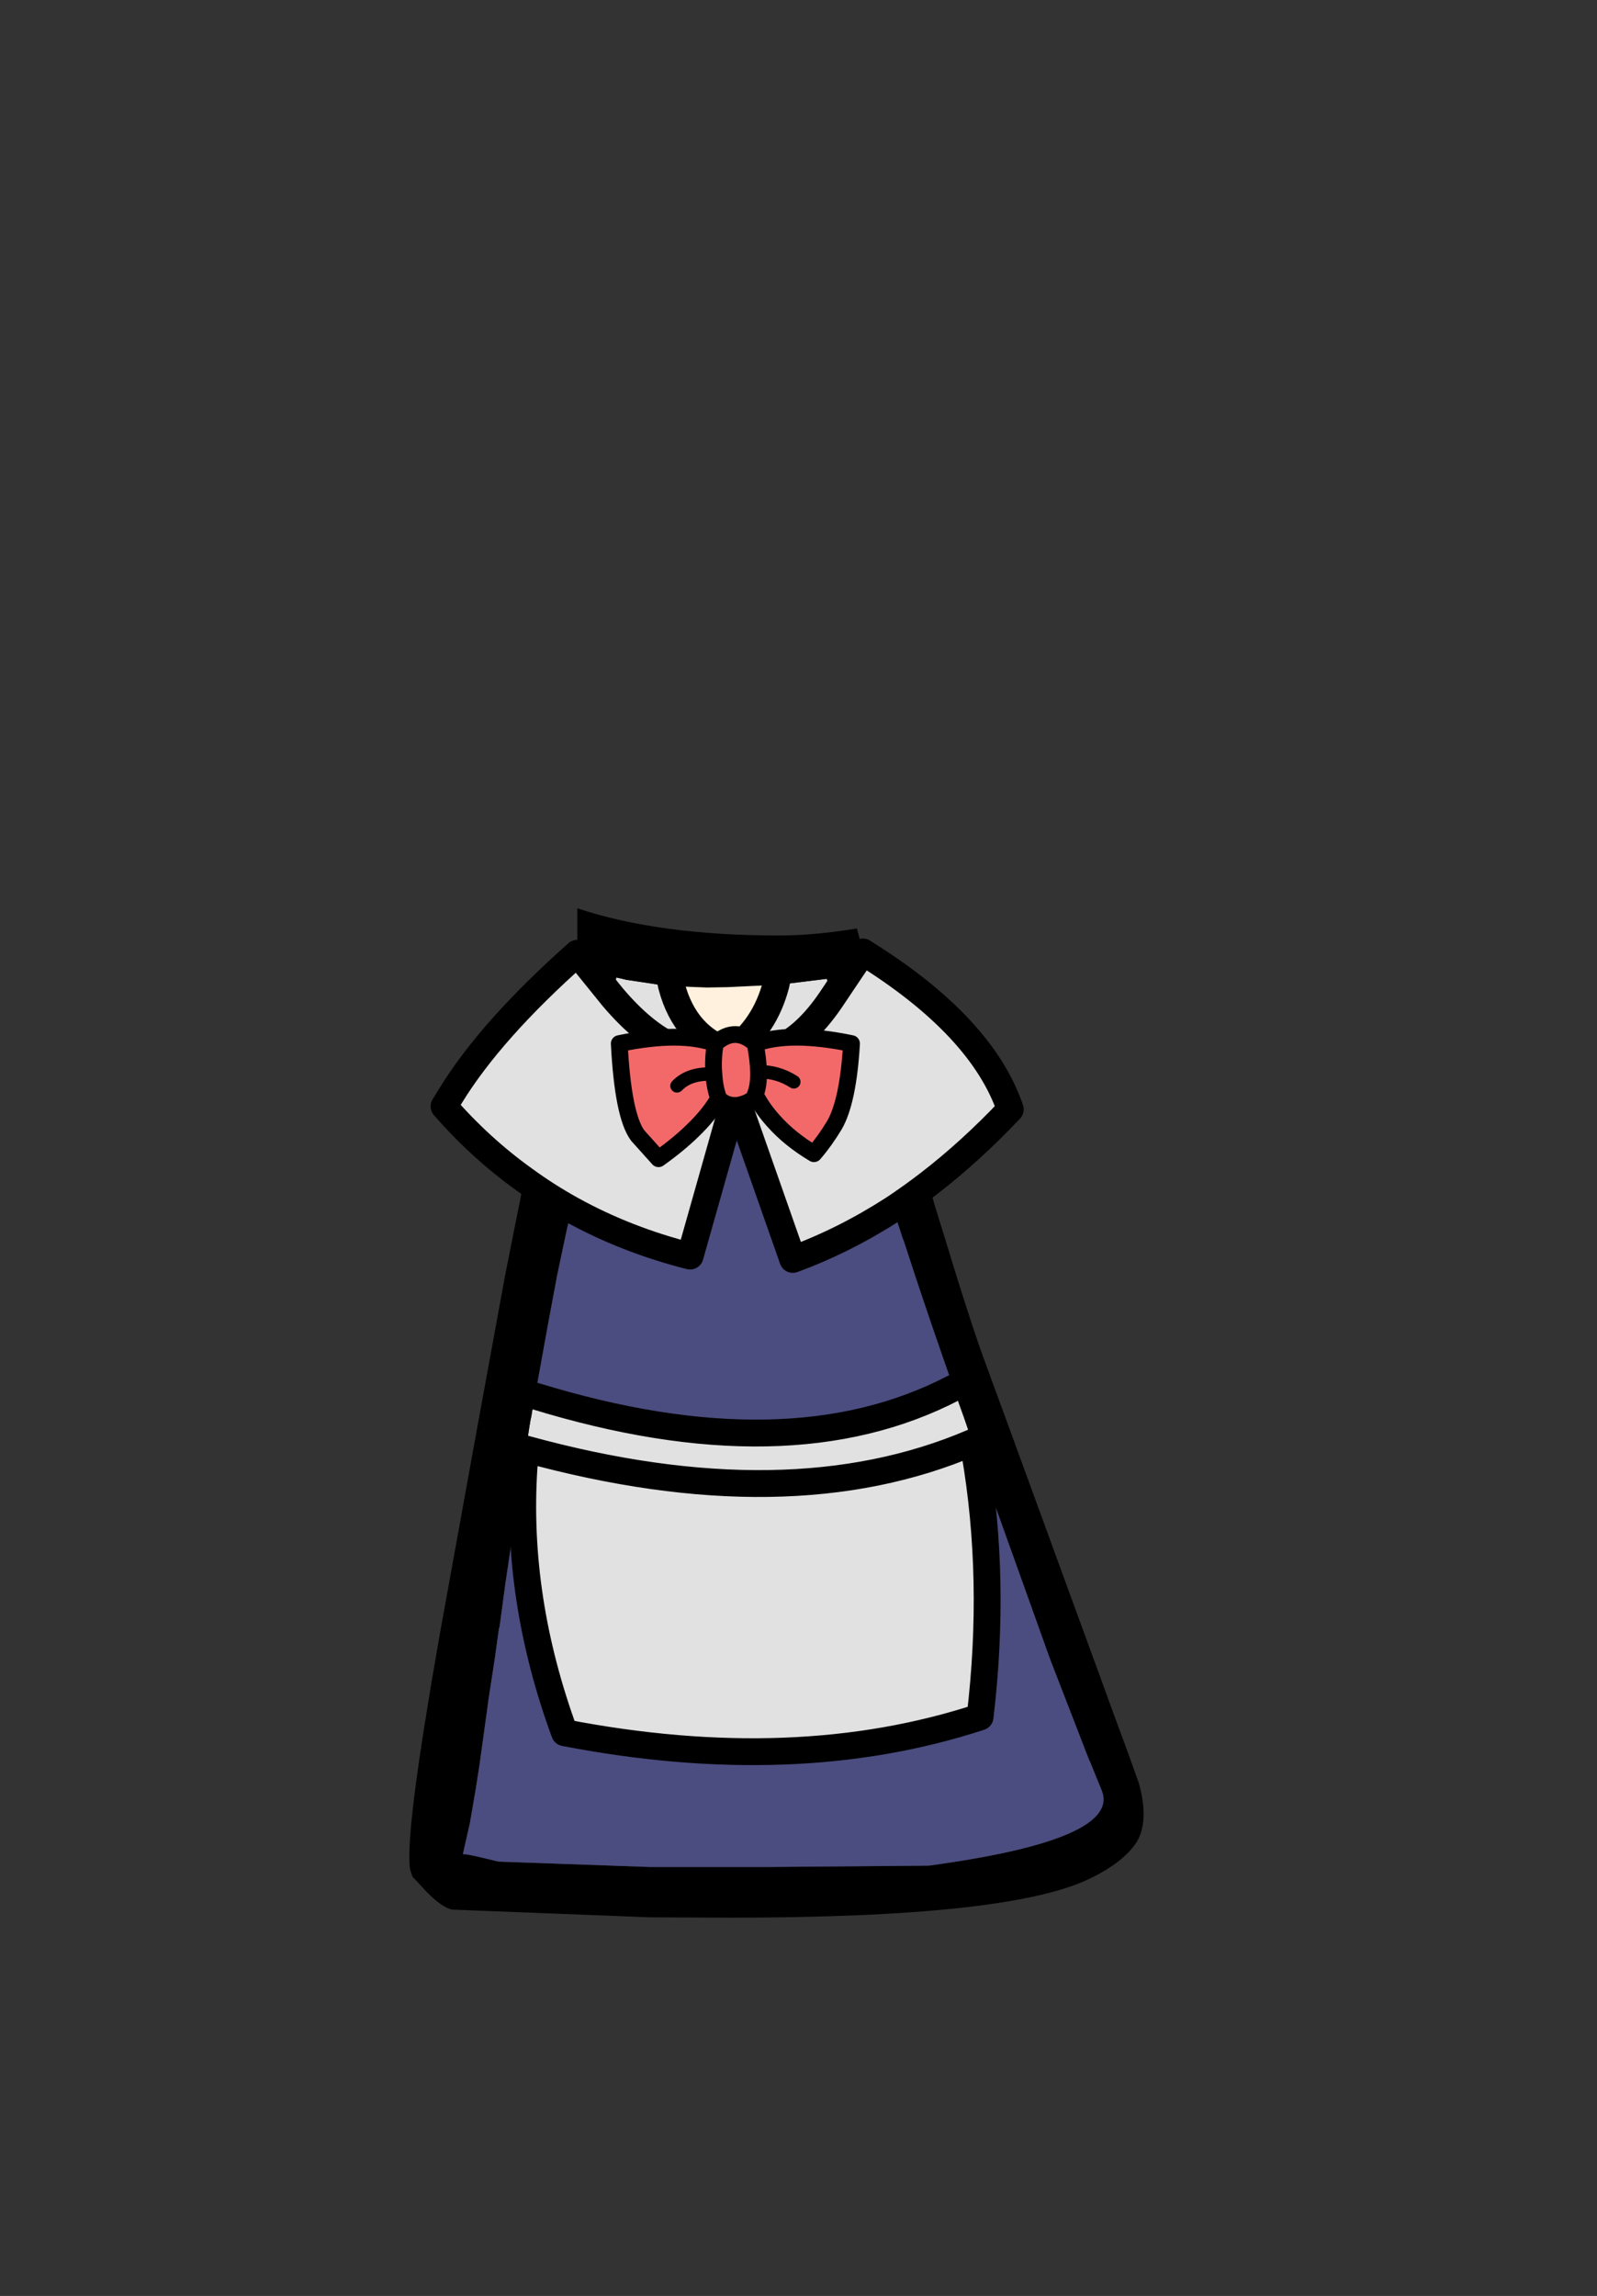 <?xml version="1.0" encoding="UTF-8" standalone="no"?>
<svg xmlns:xlink="http://www.w3.org/1999/xlink" height="342.0px" width="237.9px" xmlns="http://www.w3.org/2000/svg">
  <rect width="100%" height="100%" fill="#333333" stroke="none"/>
  <g transform="matrix(1, 0, 0, 1, 118.05, 273.9)">
    <use height="150.35" transform="matrix(1.0, 0.0, 0.0, 1.0, -57.05, -138.6)" width="109.35" xlink:href="#shape0"/>
  </g>
  <defs>
    <g id="shape0" transform="matrix(1, 0, 0, 1, 57.05, 138.6)">
      <path d="M5.7 -124.95 L10.5 -132.1 10.55 -132.05 Q28.2 -121.1 32.45 -108.65 26.5 -102.35 20.25 -97.55 17.65 -95.55 15.0 -93.8 7.7 -89.1 0.05 -86.3 L-8.5 -110.65 -15.25 -86.8 Q-24.75 -89.2 -32.9 -93.7 -36.6 -95.75 -39.95 -98.2 -46.45 -102.85 -51.9 -109.1 L-50.95 -110.65 Q-44.95 -120.45 -32.05 -131.9 L-26.8 -125.4 -26.25 -128.3 -25.15 -128.05 -24.75 -127.95 -19.75 -127.2 -18.7 -127.05 -18.0 -127.0 Q-15.95 -119.3 -9.15 -117.15 -4.1 -120.9 -2.45 -127.25 L-1.65 -127.3 -0.95 -127.35 5.15 -128.1 5.15 -128.05 5.15 -128.0 5.7 -124.95 Q-1.0 -115.1 -9.15 -117.15 -1.0 -115.1 5.7 -124.95 M24.0 -67.15 L24.85 -64.7 25.5 -62.9 26.05 -61.3 26.85 -59.05 26.9 -58.95 27.15 -57.6 Q30.4 -38.75 27.95 -18.15 0.5 -9.15 -33.95 -15.8 -41.25 -35.7 -40.0 -55.2 L-39.8 -57.6 -39.7 -58.05 -39.2 -61.3 -39.0 -62.5 -38.9 -62.9 -38.8 -63.55 -38.35 -65.95 Q-0.6 -54.35 24.0 -67.15 M26.85 -59.05 Q-0.55 -47.3 -39.7 -58.05 -0.55 -47.3 26.85 -59.05 M-26.8 -125.4 Q-17.8 -114.75 -9.15 -117.15 -17.8 -114.75 -26.8 -125.4" fill="#e1e1e1" fill-rule="evenodd" stroke="none"/>
      <path d="M10.55 -132.05 L10.5 -132.1 5.7 -124.95 5.15 -128.0 5.15 -128.05 5.15 -128.1 -0.95 -127.35 -1.65 -127.3 -2.45 -127.25 -3.35 -127.15 -9.75 -126.85 -12.75 -126.8 -18.0 -127.0 -18.7 -127.05 -19.75 -127.2 -24.75 -127.95 -25.15 -128.05 -26.25 -128.3 -26.8 -125.4 -32.05 -131.9 -32.05 -138.6 Q-19.9 -134.55 -2.0 -134.55 3.25 -134.55 9.6 -135.6 L10.55 -132.05 M-18.3 -128.35 L-18.0 -127.0 -18.3 -128.35 M20.25 -97.55 L21.05 -94.9 21.05 -94.8 22.7 -89.5 22.85 -89.0 24.4 -83.95 Q27.0 -75.6 28.6 -71.25 L32.25 -61.3 41.4 -36.25 45.7 -24.5 47.9 -18.45 49.95 -12.9 51.6 -8.3 Q52.6 -4.7 52.2 -2.15 51.95 -0.55 51.2 0.6 49.2 3.6 44.15 6.0 32.15 11.75 -9.15 11.75 L-21.25 11.7 -50.65 10.55 Q-52.15 10.3 -54.55 7.85 L-56.6 5.65 -56.95 4.6 -57.0 4.3 Q-57.55 -0.6 -54.05 -21.6 L-53.85 -22.85 -52.65 -29.8 -52.55 -30.4 -52.05 -33.15 -46.95 -61.3 -42.8 -83.95 -41.8 -89.0 -40.2 -97.0 -39.95 -98.2 Q-36.6 -95.75 -32.9 -93.7 L-33.6 -90.8 -35.05 -83.95 -36.45 -76.45 -38.35 -65.95 -38.8 -63.55 -38.9 -62.9 -39.0 -62.5 -39.2 -61.3 -39.7 -58.05 -39.75 -58.05 -39.8 -57.6 -39.75 -58.05 -39.7 -58.05 -39.8 -57.6 -40.15 -55.2 -40.25 -54.65 -40.3 -54.15 -40.65 -51.95 -41.5 -46.5 -42.8 -37.8 -42.8 -37.75 -43.65 -31.45 -43.7 -31.5 -43.7 -31.45 -43.85 -30.4 -44.35 -26.8 -45.25 -20.95 -45.55 -18.75 -46.65 -10.8 -47.2 -7.3 -48.05 -2.35 -49.1 2.3 -49.05 2.3 Q-48.6 2.2 -43.8 3.4 L-21.25 4.2 -3.3 4.2 20.3 4.0 Q49.1 0.1 46.05 -7.25 L44.3 -11.55 44.25 -11.6 44.15 -11.85 38.65 -26.05 38.25 -27.1 36.7 -31.45 30.5 -48.75 30.35 -49.1 30.35 -49.15 28.4 -54.55 28.0 -55.75 27.6 -56.9 27.35 -57.65 26.9 -58.95 26.85 -59.05 26.05 -61.3 25.5 -62.9 24.85 -64.7 24.0 -67.15 Q20.65 -76.7 18.25 -83.95 L16.6 -89.0 16.4 -89.5 15.0 -93.8 Q17.65 -95.55 20.25 -97.55 M-2.05 -129.25 L-2.45 -127.25 -2.05 -129.25" fill="#000000" fill-rule="evenodd" stroke="none"/>
      <path d="M15.0 -93.8 L16.4 -89.5 16.6 -89.0 18.25 -83.95 Q20.65 -76.7 24.0 -67.15 -0.6 -54.35 -38.35 -65.95 L-36.45 -76.45 -35.05 -83.95 -33.6 -90.8 -32.9 -93.7 Q-24.75 -89.2 -15.25 -86.8 L-8.5 -110.65 0.05 -86.3 Q7.7 -89.1 15.0 -93.8 M27.35 -57.65 L27.6 -56.9 28.0 -55.75 28.4 -54.55 30.35 -49.15 30.35 -49.1 30.5 -48.75 36.7 -31.45 38.25 -27.1 38.65 -26.05 44.15 -11.85 44.25 -11.6 44.3 -11.55 46.05 -7.25 Q49.1 0.1 20.3 4.0 L-3.3 4.2 -21.25 4.2 -43.8 3.4 Q-48.6 2.2 -49.05 2.3 L-49.1 2.3 -48.05 -2.35 -47.2 -7.3 -46.65 -10.8 -45.55 -18.75 -45.25 -20.95 -44.35 -26.8 -43.85 -30.4 -43.7 -31.45 -43.65 -31.45 -42.8 -37.75 -42.8 -37.8 -41.5 -46.5 -40.65 -51.95 -40.3 -54.15 -40.25 -54.65 -40.15 -55.2 -40.0 -55.2 Q-41.25 -35.7 -33.95 -15.8 0.5 -9.15 27.95 -18.15 30.4 -38.75 27.15 -57.6 L27.35 -57.65" fill="#4b4c7f" fill-rule="evenodd" stroke="none"/>
      <path d="M-2.45 -127.25 Q-4.1 -120.9 -9.15 -117.15 -15.95 -119.3 -18.0 -127.0 L-12.75 -126.8 -9.75 -126.85 -3.35 -127.15 -2.45 -127.25" fill="#fff1dd" fill-rule="evenodd" stroke="none"/>
      <path d="M5.7 -124.95 L10.5 -132.1 10.55 -132.05 Q28.2 -121.1 32.45 -108.65 26.5 -102.35 20.25 -97.55 17.65 -95.55 15.0 -93.8 7.7 -89.1 0.05 -86.3 L-8.5 -110.65 -15.25 -86.8 Q-24.75 -89.2 -32.9 -93.7 -36.6 -95.75 -39.95 -98.2 -46.45 -102.85 -51.9 -109.1 L-50.95 -110.65 Q-44.95 -120.45 -32.05 -131.9 L-26.8 -125.4 M-18.0 -127.0 L-18.3 -128.35 M-2.45 -127.25 Q-4.1 -120.9 -9.15 -117.15 -1.0 -115.1 5.7 -124.95 M26.85 -59.05 L26.9 -58.95 27.15 -57.6 M-39.8 -57.6 L-39.75 -58.05 -39.7 -58.05 Q-0.55 -47.3 26.85 -59.05 M-40.0 -55.2 Q-41.25 -35.7 -33.95 -15.8 0.5 -9.15 27.95 -18.15 30.4 -38.75 27.15 -57.6 M-2.45 -127.25 L-2.05 -129.25 M-18.0 -127.0 Q-15.95 -119.3 -9.15 -117.15 -17.8 -114.75 -26.8 -125.4 M-39.8 -57.6 L-40.0 -55.2 M24.0 -67.15 Q-0.6 -54.35 -38.35 -65.95" fill="none" stroke="#000000" stroke-linecap="round" stroke-linejoin="round" stroke-width="4.0"/>
      <path d="M3.2 -102.05 Q-0.4 -104.2 -2.8 -106.9 -4.35 -108.6 -5.4 -110.55 -6.6 -109.5 -8.15 -109.25 -9.95 -109.1 -11.0 -110.3 -12.3 -107.95 -14.9 -105.45 -17.0 -103.4 -19.95 -101.3 L-23.05 -104.75 Q-25.25 -107.7 -25.8 -118.45 -16.65 -120.35 -11.5 -118.45 -8.55 -121.15 -5.55 -118.45 -0.4 -120.35 8.8 -118.45 8.3 -109.85 6.25 -106.3 4.8 -103.9 3.2 -102.05 M-11.0 -110.3 Q-11.6 -111.95 -11.7 -113.9 -11.9 -116.0 -11.5 -118.45 -11.9 -116.0 -11.7 -113.9 -11.6 -111.95 -11.0 -110.3 M-5.55 -118.45 Q-5.1 -116.1 -5.05 -114.25 -5.0 -112.1 -5.6 -110.7 -5.75 -110.4 -5.4 -110.55 -5.75 -110.4 -5.6 -110.7 -5.0 -112.1 -5.05 -114.25 -5.1 -116.1 -5.55 -118.45 M0.2 -112.75 Q-2.2 -114.3 -5.05 -114.25 -2.2 -114.3 0.2 -112.75 M-17.2 -112.15 Q-15.35 -114.1 -11.7 -113.9 -15.35 -114.1 -17.2 -112.15" fill="#f36969" fill-rule="evenodd" stroke="none"/>
      <path d="M3.2 -102.05 Q-0.4 -104.2 -2.8 -106.9 -4.35 -108.6 -5.4 -110.55 -6.6 -109.5 -8.15 -109.25 -9.95 -109.1 -11.0 -110.3 -12.3 -107.95 -14.9 -105.45 -17.0 -103.4 -19.95 -101.3 L-23.05 -104.75 Q-25.25 -107.7 -25.8 -118.45 -16.65 -120.35 -11.5 -118.45 -8.55 -121.15 -5.55 -118.45 -0.4 -120.35 8.8 -118.45 8.3 -109.85 6.25 -106.3 4.8 -103.9 3.2 -102.05 M-5.4 -110.55 Q-5.75 -110.4 -5.6 -110.7 -5.0 -112.1 -5.05 -114.25 -5.1 -116.1 -5.55 -118.45 M-11.5 -118.45 Q-11.9 -116.0 -11.7 -113.9 -11.6 -111.95 -11.0 -110.3" fill="none" stroke="#000000" stroke-linecap="round" stroke-linejoin="round" stroke-width="2.5"/>
      <path d="M-11.7 -113.9 Q-15.35 -114.1 -17.2 -112.15 M-5.05 -114.25 Q-2.2 -114.3 0.2 -112.75" fill="none" stroke="#000000" stroke-linecap="round" stroke-linejoin="round" stroke-width="2.0"/>
    </g>
  </defs>
</svg>
